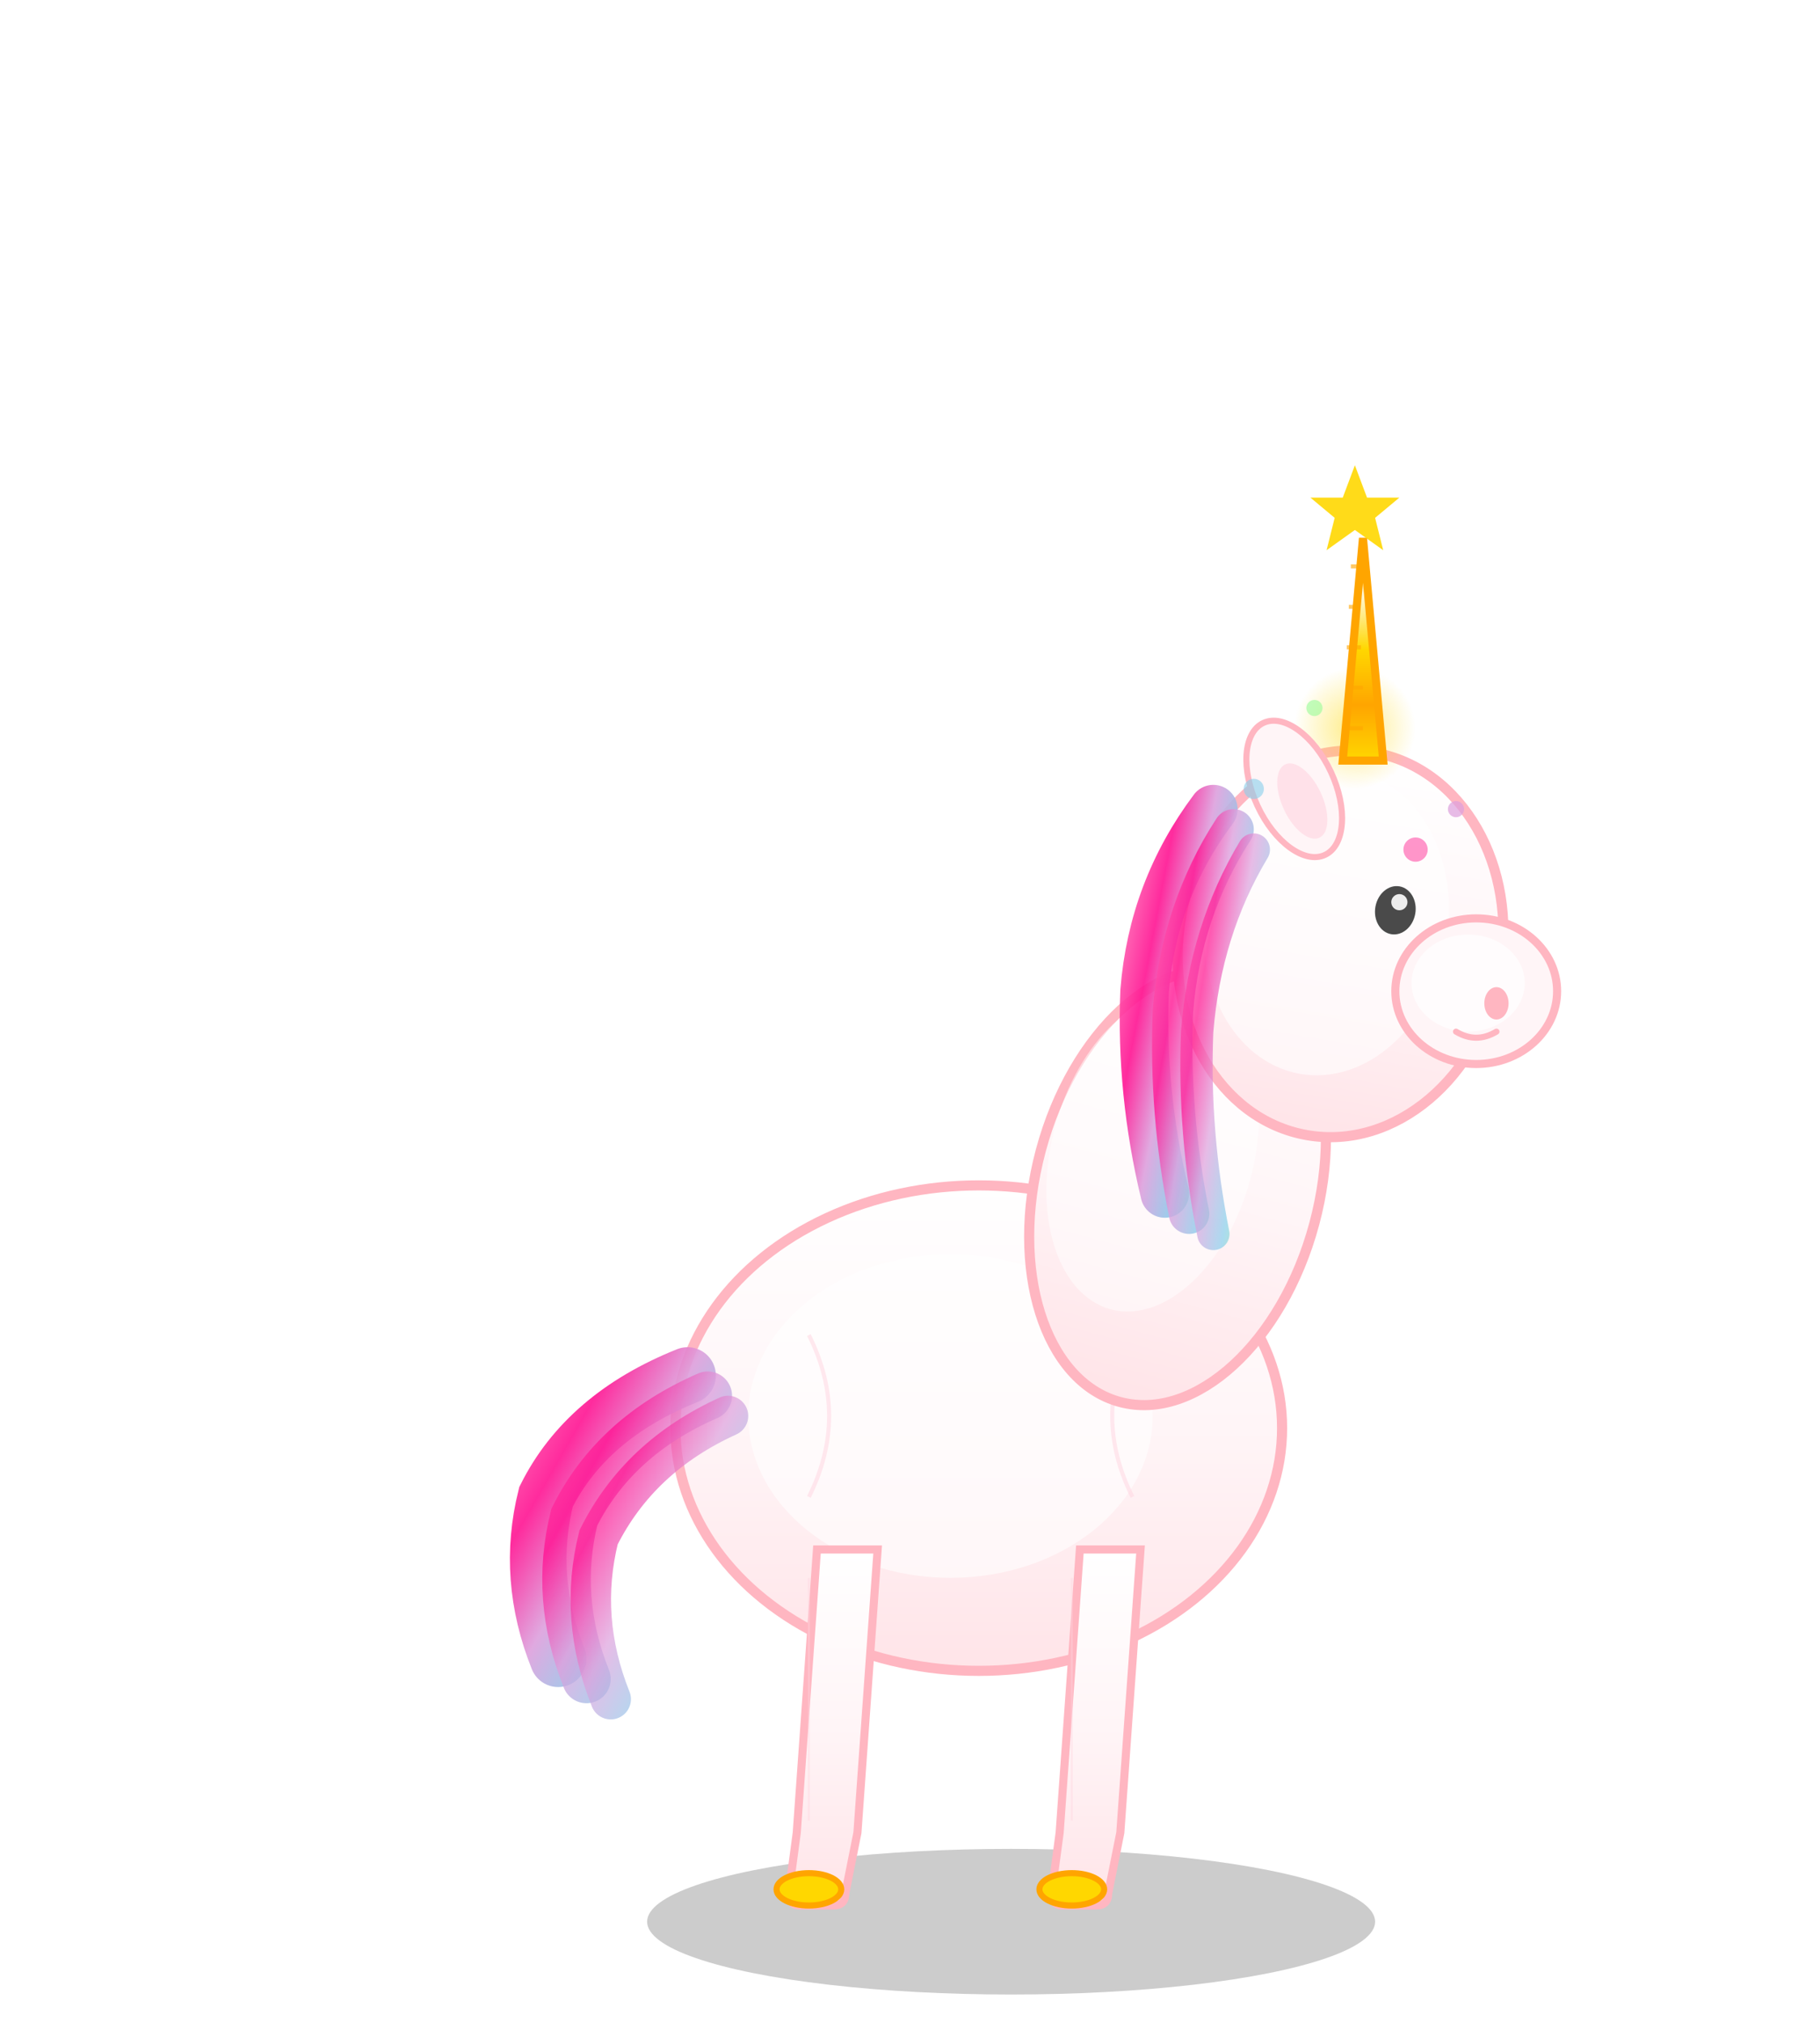 <svg xmlns="http://www.w3.org/2000/svg" viewBox="0 0 450 500">
<defs>
<linearGradient id="uBody" x1="0%" y1="0%" x2="0%" y2="100%">
<stop offset="0%" style="stop-color:#FFFFFF" />
<stop offset="50%" style="stop-color:#FFF5F7" />
<stop offset="100%" style="stop-color:#FFE4E8" />
</linearGradient>
<linearGradient id="mane" x1="0%" y1="0%" x2="100%" y2="100%">
<stop offset="0%" style="stop-color:#FF69B4" />
<stop offset="25%" style="stop-color:#FF1493" />
<stop offset="50%" style="stop-color:#DDA0DD" />
<stop offset="75%" style="stop-color:#87CEEB" />
<stop offset="100%" style="stop-color:#98FB98" />
</linearGradient>
<linearGradient id="horn" x1="0%" y1="0%" x2="0%" y2="100%">
<stop offset="0%" style="stop-color:#FFD700" />
<stop offset="25%" style="stop-color:#FFF8DC" />
<stop offset="50%" style="stop-color:#FFD700" />
<stop offset="75%" style="stop-color:#FFA500" />
<stop offset="100%" style="stop-color:#FFD700" />
</linearGradient>
<radialGradient id="hornGlow">
<stop offset="0%" style="stop-color:#FFD700;stop-opacity:0.8" />
<stop offset="100%" style="stop-color:#FFD700;stop-opacity:0" />
</radialGradient>
<filter id="uShadow">
<feGaussianBlur in="SourceAlpha" stdDeviation="3"/>
<feOffset dx="2" dy="3"/>
<feFlood flood-color="#000" flood-opacity="0.3"/>
<feComposite in2="offsetblur" operator="in"/>
<feMerge>
<feMergeNode/>
<feMergeNode in="SourceGraphic"/>
</feMerge>
</filter>
</defs>
<!-- Shadow -->
<ellipse cx="250" cy="475" rx="90" ry="18" fill="#000" opacity="0.2"/>
<!-- Body -->
<ellipse cx="240" cy="350" rx="75" ry="60" fill="url(#uBody)" stroke="#FFB6C1" stroke-width="2.5" filter="url(#uShadow)"/>
<!-- Body shading -->
<ellipse cx="235" cy="350" rx="50" ry="40" fill="#FFF" opacity="0.6"/>
<path d="M 200 330 Q 210 350 200 370" stroke="#FFD4E0" stroke-width="1" fill="none" opacity="0.5"/>
<path d="M 280 330 Q 270 350 280 370" stroke="#FFD4E0" stroke-width="1" fill="none" opacity="0.5"/>
<!-- Legs -->
<path d="M 200 380 L 195 450 L 193 465 Q 193 468 196 468 L 204 468 Q 207 468 207 465 L 210 450 L 215 380 Z" fill="url(#uBody)" stroke="#FFB6C1" stroke-width="2" filter="url(#uShadow)"/>
<path d="M 265 380 L 260 450 L 258 465 Q 258 468 261 468 L 269 468 Q 272 468 272 465 L 275 450 L 280 380 Z" fill="url(#uBody)" stroke="#FFB6C1" stroke-width="2" filter="url(#uShadow)"/>
<!-- Hooves -->
<ellipse cx="200" cy="467" rx="8" ry="4" fill="#FFD700" stroke="#FFA500" stroke-width="1.5"/>
<ellipse cx="265" cy="467" rx="8" ry="4" fill="#FFD700" stroke="#FFA500" stroke-width="1.5"/>
<!-- Leg details -->
<line x1="200" y1="390" x2="200" y2="450" stroke="#FFD4E0" stroke-width="0.5" opacity="0.4"/>
<line x1="265" y1="390" x2="265" y2="450" stroke="#FFD4E0" stroke-width="0.5" opacity="0.4"/>
<!-- Chest/Neck area -->
<ellipse cx="290" cy="290" rx="35" ry="55" fill="url(#uBody)" stroke="#FFB6C1" stroke-width="2.5" transform="rotate(15 290 290)" filter="url(#uShadow)"/>
<ellipse cx="285" cy="285" rx="25" ry="40" fill="#FFF" opacity="0.5" transform="rotate(15 285 285)"/>
<!-- Head -->
<ellipse cx="330" cy="230" rx="40" ry="48" fill="url(#uBody)" stroke="#FFB6C1" stroke-width="2.5" transform="rotate(10 330 230)" filter="url(#uShadow)"/>
<ellipse cx="328" cy="228" rx="30" ry="38" fill="#FFF" opacity="0.6" transform="rotate(10 328 228)"/>
<!-- Muzzle -->
<ellipse cx="365" cy="245" rx="20" ry="18" fill="#FFF5F7" stroke="#FFB6C1" stroke-width="2"/>
<ellipse cx="363" cy="243" rx="14" ry="12" fill="#FFF" opacity="0.7"/>
<!-- Nostril -->
<ellipse cx="370" cy="248" rx="3" ry="4" fill="#FFB6C1"/>
<!-- Mouth -->
<path d="M 360 255 Q 365 258 370 255" stroke="#FFB6C1" stroke-width="1.5" fill="none" stroke-linecap="round"/>
<!-- Horn base glow -->
<circle cx="335" cy="180" r="15" fill="url(#hornGlow)" opacity="0.6"/>
<!-- Horn -->
<path d="M 330 185 L 335 130 L 340 185 Z" fill="url(#horn)" stroke="#FFA500" stroke-width="2" filter="url(#uShadow)"/>
<!-- Horn spiral -->
<line x1="332" y1="180" x2="337" y2="180" stroke="#FFA500" stroke-width="1" opacity="0.6"/>
<line x1="333" y1="170" x2="337" y2="170" stroke="#FFA500" stroke-width="1" opacity="0.6"/>
<line x1="333" y1="160" x2="336.5" y2="160" stroke="#FFA500" stroke-width="1" opacity="0.6"/>
<line x1="333.5" y1="150" x2="336" y2="150" stroke="#FFA500" stroke-width="1" opacity="0.6"/>
<line x1="334" y1="140" x2="335.5" y2="140" stroke="#FFA500" stroke-width="1" opacity="0.6"/>
<!-- Eye -->
<ellipse cx="345" cy="225" rx="5" ry="6" fill="#4A4A4A" transform="rotate(10 345 225)"/>
<circle cx="346" cy="223" r="2" fill="#FFF" opacity="0.9"/>
<!-- Ear -->
<ellipse cx="320" cy="195" rx="10" ry="18" fill="#FFF5F7" stroke="#FFB6C1" stroke-width="1.5" transform="rotate(-25 320 195)"/>
<ellipse cx="322" cy="198" rx="5" ry="10" fill="#FFD4E0" opacity="0.6" transform="rotate(-25 322 198)"/>
<!-- Mane flowing -->
<path d="M 300 200 Q 285 220 283 245 Q 282 270 288 295" stroke="url(#mane)" stroke-width="12" fill="none" stroke-linecap="round" opacity="0.9"/>
<path d="M 305 205 Q 292 225 290 250 Q 289 275 294 300" stroke="url(#mane)" stroke-width="10" fill="none" stroke-linecap="round" opacity="0.8"/>
<path d="M 310 210 Q 298 230 296 255 Q 295 280 300 305" stroke="url(#mane)" stroke-width="8" fill="none" stroke-linecap="round" opacity="0.7"/>
<!-- Tail flowing -->
<path d="M 170 340 Q 145 350 135 370 Q 130 390 138 410" stroke="url(#mane)" stroke-width="14" fill="none" stroke-linecap="round" opacity="0.9"/>
<path d="M 175 345 Q 152 355 142 375 Q 137 395 145 415" stroke="url(#mane)" stroke-width="12" fill="none" stroke-linecap="round" opacity="0.8"/>
<path d="M 180 350 Q 158 360 148 380 Q 143 400 151 420" stroke="url(#mane)" stroke-width="10" fill="none" stroke-linecap="round" opacity="0.7"/>
<!-- Sparkles around unicorn -->
<polygon points="335,115 338,123 346,123 340,128 342,136 335,131 328,136 330,128 324,123 332,123" fill="#FFD700" opacity="0.9">
<animate attributeName="opacity" values="0.9;1;0.9" dur="2s" repeatCount="indefinite"/>
</polygon>
<circle cx="350" cy="210" r="3" fill="#FF69B4" opacity="0.7">
<animate attributeName="opacity" values="0.7;1;0.7" dur="1.8s" repeatCount="indefinite"/>
</circle>
<circle cx="310" cy="195" r="2.5" fill="#87CEEB" opacity="0.6">
<animate attributeName="opacity" values="0.6;1;0.6" dur="2.2s" repeatCount="indefinite"/>
</circle>
<circle cx="360" cy="200" r="2" fill="#DDA0DD" opacity="0.7">
<animate attributeName="opacity" values="0.7;1;0.7" dur="1.5s" repeatCount="indefinite"/>
</circle>
<circle cx="325" cy="175" r="2" fill="#98FB98" opacity="0.6">
<animate attributeName="opacity" values="0.6;0.9;0.6" dur="2s" repeatCount="indefinite"/>
</circle>
</svg>
